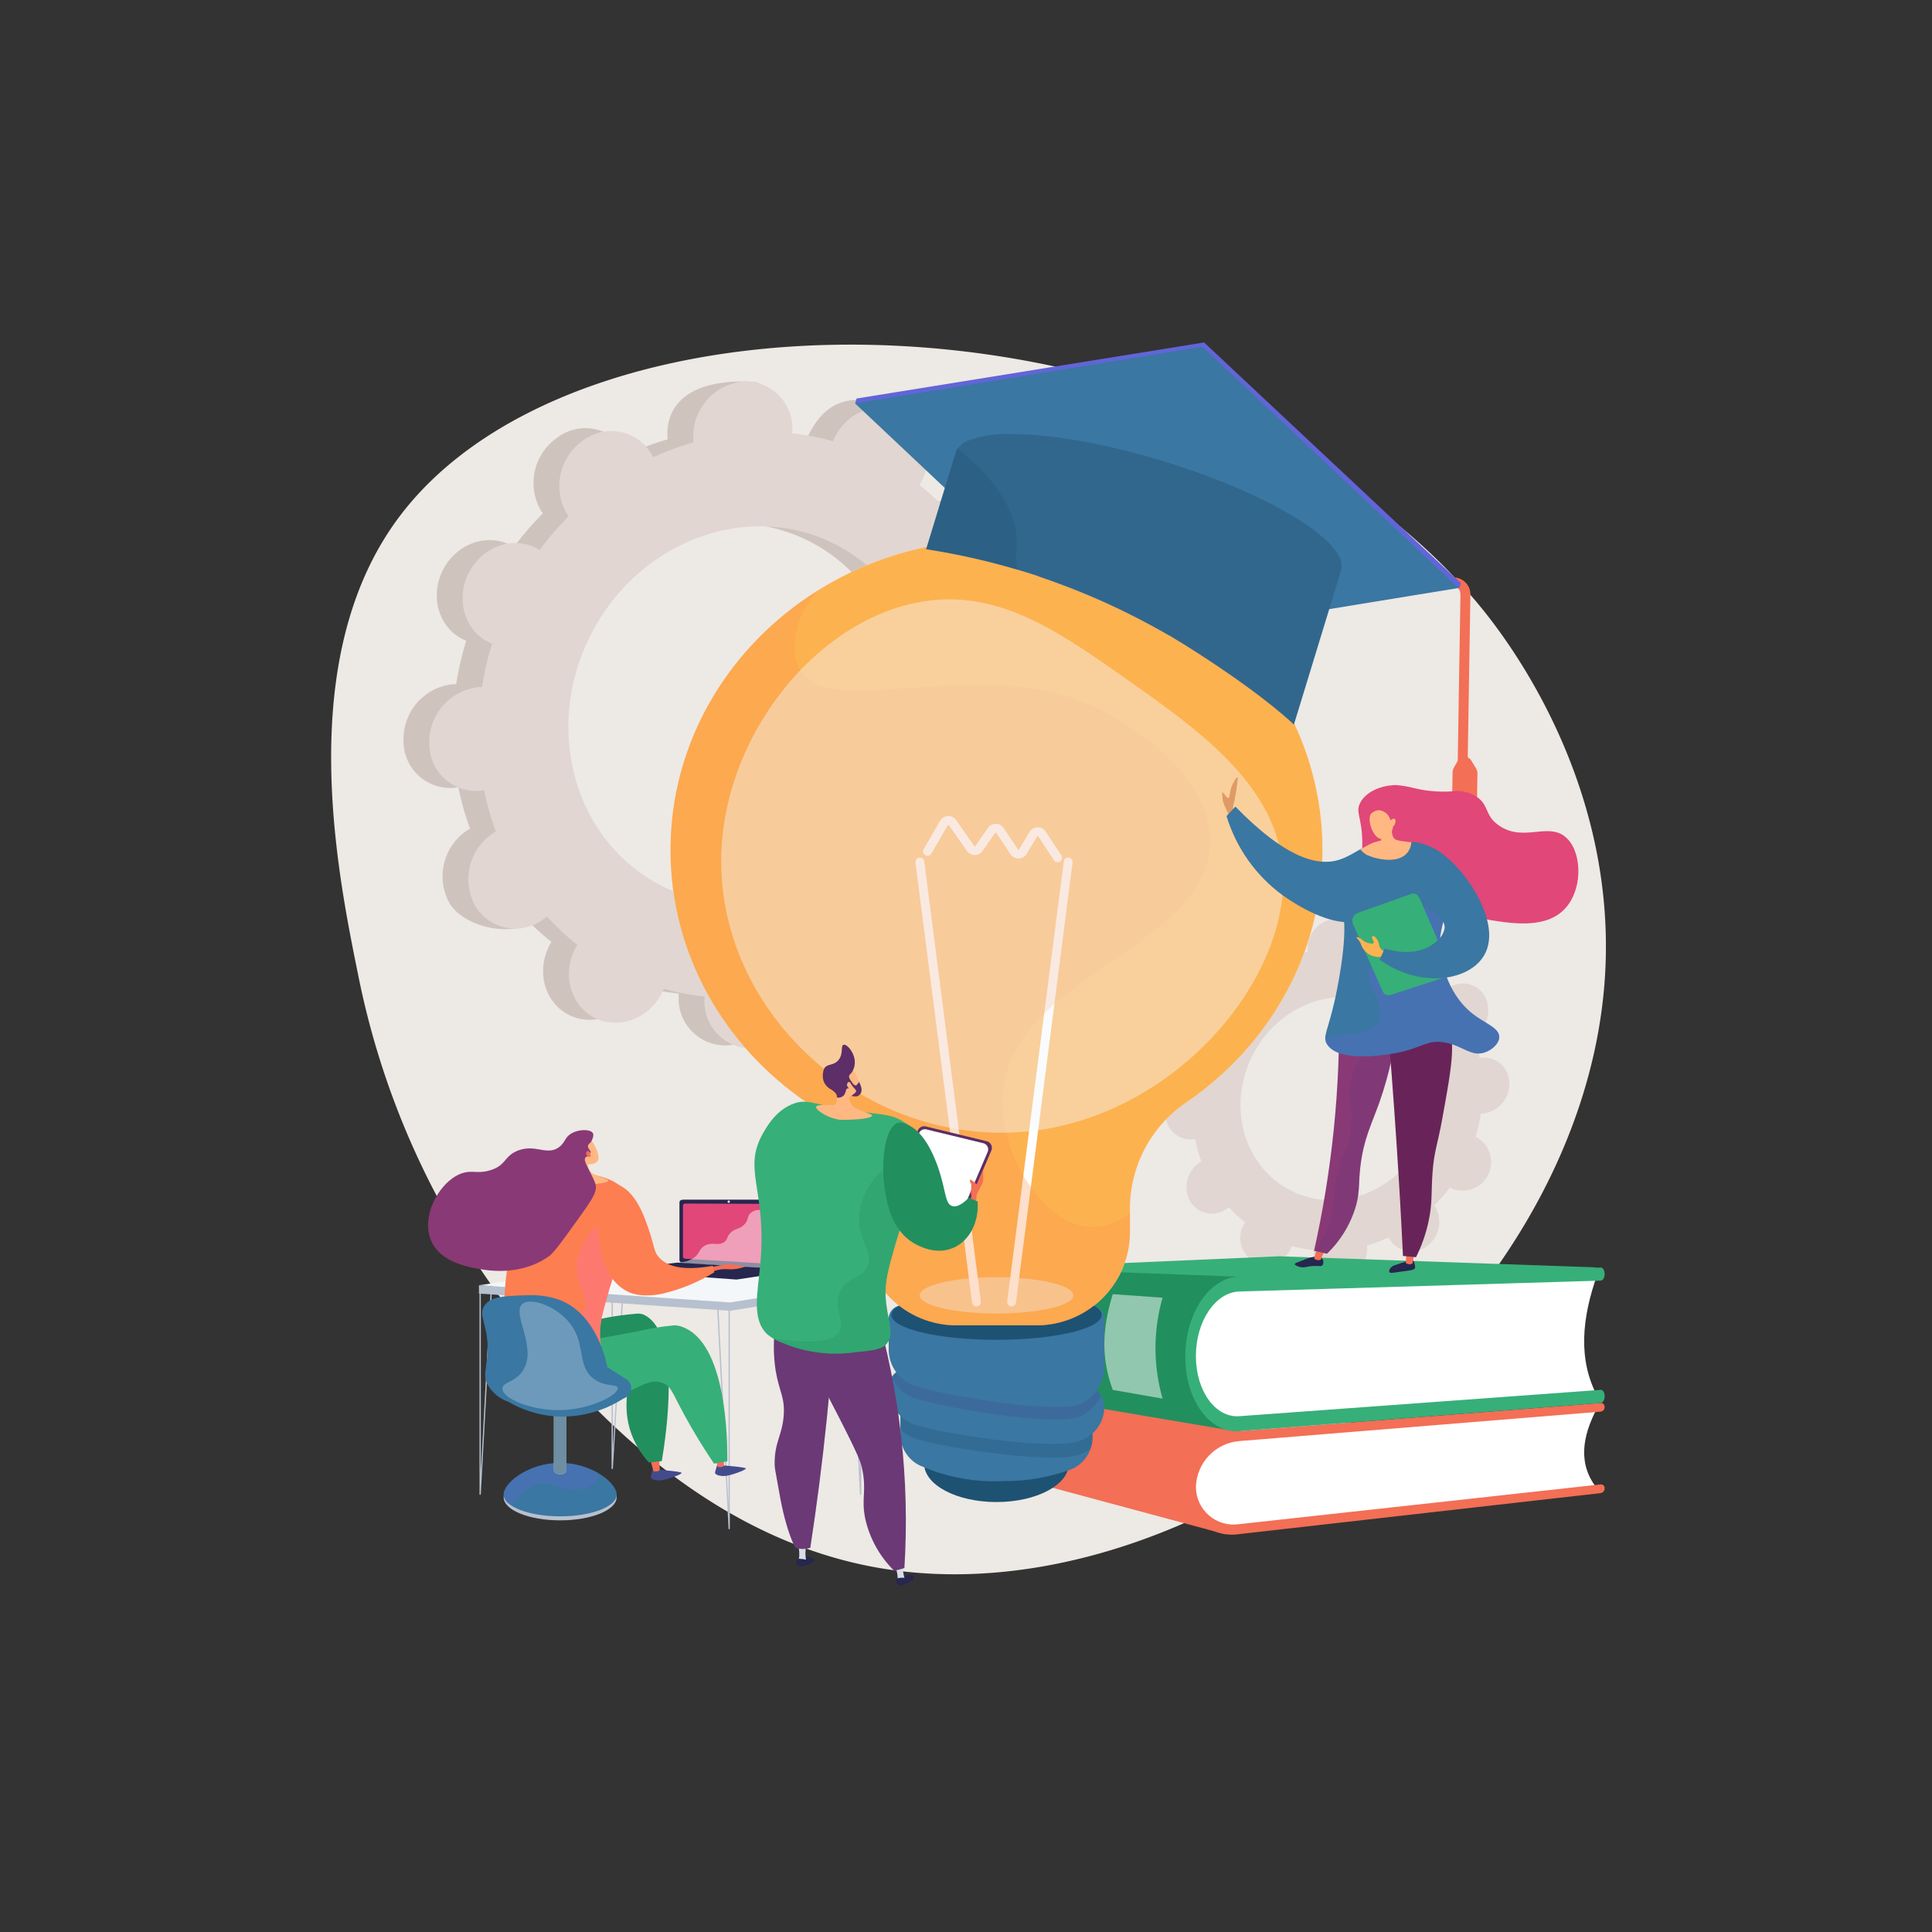 <svg xmlns="http://www.w3.org/2000/svg" xmlns:xlink="http://www.w3.org/1999/xlink" width="320" height="320" viewBox="0 0 320 320"><rect x="0" y="0" width="320" height="320" fill="#333333" stroke="none"/><defs><clipPath id="a"><path d="M1673.436,801.844l46.436,11.219,51.975-11.361-52.685-1.846Z" transform="translate(-1673.436 -799.856)" fill="#37af79"/></clipPath><clipPath id="b"><path d="M1647.367,890.546v.039a9.138,9.138,0,0,0,6.628,8.284l37.039,9.969,2.687-17.122-39.727-6.5a6.938,6.938,0,0,0-1.211-.108,5.237,5.237,0,0,0-5.417,5.439" transform="translate(-1647.367 -885.107)" fill="none"/></clipPath><linearGradient id="c" x1="-10.755" y1="2.182" x2="-10.748" y2="2.182" gradientUnits="objectBoundingBox"><stop offset="0" stop-color="#ffc444"/><stop offset="0.996" stop-color="#f36f56"/><stop offset="1" stop-color="#f36f56"/></linearGradient><clipPath id="d"><path d="M1801.712,900.161a7.428,7.428,0,0,0-6.83,7.151v2.475a5.908,5.908,0,0,0,6.83,5.844l59.847-6.683c-3.259-4.009-2.648-8.621,0-13.551Z" transform="translate(-1794.882 -895.397)" fill="none"/></clipPath><clipPath id="e"><path d="M1857.544,892.649l-59.867,4.669a9.728,9.728,0,0,0-8.941,9.355v.052a7.736,7.736,0,0,0,8.941,7.644l59.867-6.788a.791.791,0,0,0,.652-.795.605.605,0,0,0-.652-.649l-59.867,6.583a6.234,6.234,0,0,1-7.181-6.164V906.5a7.841,7.841,0,0,1,7.181-7.538l59.867-4.874a.761.761,0,0,0,.652-.774.632.632,0,0,0-.605-.672l-.047,0" transform="translate(-1788.736 -892.647)" fill="none"/></clipPath><linearGradient id="f" x1="-6.742" y1="4.371" x2="-6.739" y2="4.371" xlink:href="#c"/><clipPath id="g"><path d="M1647.367,816.718v.059c0,5.382,2.9,10.271,6.628,10.929l38.6,6.541,2.347-25.522-40.942-1.521q-.088,0-.176,0c-3.645,0-6.452,4.22-6.452,9.517" transform="translate(-1647.367 -807.201)" fill="#228f5e"/></clipPath><clipPath id="h"><path d="M1805.066,812.489a10.429,10.429,0,0,0-10.184,10.2V826.4a9.225,9.225,0,0,0,10.184,9.152l56.493-4.261c-3.25-6.042-2.657-12.959,0-20.347Z" transform="translate(-1794.882 -810.949)" fill="#fff"/></clipPath><clipPath id="i"><path d="M1857.544,807.014l-59.867,1.488c-4.889.122-8.941,6.054-8.941,13.222v.079c0,7.168,4.052,12.684,8.941,12.3l59.867-4.669c.36-.028.652-.536.652-1.133s-.292-1.061-.652-1.035l-59.867,4.362c-3.933.287-7.181-4.161-7.181-9.918v-.078c0-5.757,3.248-10.538,7.181-10.657l59.867-1.8c.36-.011.652-.5.652-1.1s-.287-1.066-.642-1.066h-.01" transform="translate(-1788.736 -807.014)" fill="#37af79"/></clipPath><clipPath id="j"><rect width="9.64" height="17.303" fill="none"/></clipPath><clipPath id="k"><rect width="107.986" height="130.131" fill="none"/></clipPath><clipPath id="l"><path d="M1623.549,913.235c0,3.5,5.362,6.341,11.977,6.341s11.977-2.839,11.977-6.341-5.362-6.341-11.977-6.341-11.977,2.839-11.977,6.341" transform="translate(-1623.549 -906.894)" fill="#1e5272"/></clipPath><clipPath id="m"><path d="M1608.515,894.324a5.689,5.689,0,0,0,3.224,5.141,30.351,30.351,0,0,0,13.943,2.576,31.325,31.325,0,0,0,11.122-1.94,5.783,5.783,0,0,0,3.537-5.356v-3.583l-31.826-3.314Z" transform="translate(-1608.515 -887.848)" fill="#3a77a2"/></clipPath><clipPath id="n"><rect width="31.824" height="10.307" fill="#1e5272"/></clipPath><clipPath id="o"><path d="M1608.516,893.52a6.294,6.294,0,0,0,1.678,1.172c3.08,1.469,23.254,4.751,28.12,2.922a6.561,6.561,0,0,0,1.7-.938,5.871,5.871,0,0,0,.33-1.931v-3.583l-31.826-3.314Z" transform="translate(-1608.516 -887.848)" fill="#1e5272"/></clipPath><clipPath id="p"><path d="M1601.108,874v.184a6.381,6.381,0,0,0,3.617,5.767c3.08,1.469,23.254,4.751,28.12,2.922a5.879,5.879,0,0,0,3.968-5.641v-.148a3.038,3.038,0,0,0-2.723-3.021l-29.629-3.085a3.034,3.034,0,0,0-3.352,3.021" transform="translate(-1601.108 -870.957)" fill="#3a77a2"/></clipPath><clipPath id="q"><rect width="34.662" height="8.423" fill="none"/></clipPath><clipPath id="r"><path d="M1635.537,874.06l-29.629-3.085a3.032,3.032,0,0,0-2.839,1.337,6.34,6.34,0,0,0,3.1,3.255c3.08,1.469,24.113,5.179,28.12,3.29a6.954,6.954,0,0,0,3.439-3.484,3.031,3.031,0,0,0-2.194-1.313" transform="translate(-1603.069 -870.958)" fill="none"/></clipPath><linearGradient id="s" x1="-12.109" y1="10.426" x2="-12.101" y2="10.426" gradientUnits="objectBoundingBox"><stop offset="0" stop-color="#26264f"/><stop offset="0.004" stop-color="#26264f"/><stop offset="1" stop-color="#444b8c"/></linearGradient><clipPath id="t"><path d="M1603.3,830.95a2.193,2.193,0,0,0-2.193,2.193v5.071a6.382,6.382,0,0,0,3.617,5.768c3.08,1.469,24.113,5.178,28.12,3.29a6.692,6.692,0,0,0,3.968-6.009v-8.121a2.193,2.193,0,0,0-2.193-2.193Z" transform="translate(-1601.108 -830.95)" fill="#3a77a2"/></clipPath><clipPath id="u"><path d="M1602.8,825.374c0,2.274,7.795,4.116,17.411,4.116s17.411-1.843,17.411-4.116-7.795-4.116-17.411-4.116-17.411,1.843-17.411,4.116" transform="translate(-1602.795 -821.258)" fill="#1e5272"/></clipPath><clipPath id="v"><path d="M1463.073,397.944c0,17.231,8.9,32.482,22.569,41.809a21.208,21.208,0,0,1,9.313,17.5v3.934a15.478,15.478,0,0,0,15.478,15.478H1523.7a15.478,15.478,0,0,0,15.478-15.478v-3.934a21.208,21.208,0,0,1,9.313-17.5c13.665-9.328,22.569-24.578,22.569-41.809,0-28.393-24.173-51.41-53.992-51.41s-53.992,23.017-53.992,51.41" transform="translate(-1463.073 -346.534)" fill="none"/></clipPath><clipPath id="w"><rect width="25.48" height="6.024" fill="none"/></clipPath><clipPath id="x"><path d="M1618.65,547.61a.736.736,0,0,0-.636.824l9.372,72.886a.737.737,0,0,0,.729.643.69.69,0,0,0,.095-.006.736.736,0,0,0,.636-.824l-9.372-72.886a.732.732,0,0,0-.824-.636" transform="translate(-1618.008 -547.603)" fill="none"/></clipPath><linearGradient id="y" x1="-5.306" y1="4.872" x2="-5.303" y2="4.872" gradientUnits="objectBoundingBox"><stop offset="0" stop-color="#ebeff2"/><stop offset="0.494" stop-color="#ebeff2"/><stop offset="1" stop-color="#fff"/></linearGradient><clipPath id="z"><path d="M1685.411,548.245l-9.372,72.886a.736.736,0,0,0,.636.824.676.676,0,0,0,.095.006.737.737,0,0,0,.729-.643l9.372-72.886a.736.736,0,0,0-.636-.824.751.751,0,0,0-.1-.007.735.735,0,0,0-.725.643" transform="translate(-1676.033 -547.602)" fill="none"/></clipPath><linearGradient id="aa" x1="-5.512" y1="4.872" x2="-5.508" y2="4.872" xlink:href="#y"/><clipPath id="ab"><path d="M1627,521.337a1.589,1.589,0,0,0-1.311.8l-2.711,4.68a.736.736,0,0,0,1.274.738l2.711-4.679a.116.116,0,0,1,.1-.064.135.135,0,0,1,.1.055l2.97,4.255a1.6,1.6,0,0,0,1.308.685h0a1.593,1.593,0,0,0,1.305-.689l2.06-2.977a.124.124,0,0,1,.1-.054.119.119,0,0,1,.1.058l2.345,3.516a1.59,1.59,0,0,0,2.694-.066l1.708-2.86a.117.117,0,0,1,.205,0l2.587,3.924a.736.736,0,1,0,1.229-.81l-2.587-3.924a1.59,1.59,0,0,0-2.7.058l-1.708,2.86a.115.115,0,0,1-.1.062c-.039.015-.078-.018-.1-.058l-2.345-3.515a1.589,1.589,0,0,0-2.635-.026l-2.06,2.978a.116.116,0,0,1-.1.054h0a.119.119,0,0,1-.1-.056l-2.97-4.255a1.586,1.586,0,0,0-1.3-.686l-.078,0" transform="translate(-1622.878 -521.335)" fill="none"/></clipPath><linearGradient id="ac" x1="-29.068" y1="8.301" x2="-29.05" y2="8.301" xlink:href="#y"/><clipPath id="ad"><rect width="89.392" height="121.77" fill="none"/></clipPath><clipPath id="ae"><path d="M1518.045,462.068c1.157-19.815,34.562-24.453,34.418-42.149-.088-10.9-13.362-18.993-16.2-20.614-20.886-11.946-46.594,1.849-51.9-7.914-1.322-2.431-.7-5.077-.349-6.584a14.117,14.117,0,0,1,3.533-6.339c-14.736,9.18-24.474,25.031-24.474,43.05,0,17.231,8.9,32.482,22.569,41.809a21.208,21.208,0,0,1,9.313,17.5v3.934a15.478,15.478,0,0,0,15.478,15.478H1523.7a15.478,15.478,0,0,0,15.477-15.478v-3.146a10.157,10.157,0,0,1-6.222,2.356c-7.978-.066-15.484-12.042-14.908-21.9" transform="translate(-1463.073 -378.467)" fill="none"/></clipPath><linearGradient id="af" x1="-2.749" y1="2.152" x2="-2.747" y2="2.152" gradientUnits="objectBoundingBox"><stop offset="0" stop-color="#fcb148"/><stop offset="0.052" stop-color="#fdb946"/><stop offset="0.143" stop-color="#fec144"/><stop offset="0.318" stop-color="#ffc444"/><stop offset="0.484" stop-color="#fdb946"/><stop offset="0.773" stop-color="#f99c4c"/><stop offset="0.866" stop-color="#f8924f"/><stop offset="1" stop-color="#f8924f"/></linearGradient><clipPath id="ag"><rect width="93.094" height="88.344" fill="none"/></clipPath><clipPath id="ah"><path d="M1765.793,368.132a.817.817,0,0,0,.681.835l49.955.815c.765.013.958.576.945,1.341l-.552,33.824a.836.836,0,0,0,1.647.027l.552-33.824a2.823,2.823,0,0,0-2.566-3.015l-49.955-.816h-.008a.82.82,0,0,0-.7.812" transform="translate(-1765.793 -367.32)" fill="none"/></clipPath><linearGradient id="ai" x1="-7.619" y1="3.799" x2="-7.615" y2="3.799" xlink:href="#c"/><clipPath id="aj"><path d="M1958.269,484.5l-.615,1.083a1.866,1.866,0,0,0-.249.852l-.15,9.2c0,.2,1,.374,2.054.391s2.062-.126,2.066-.324l.15-9.227a2.03,2.03,0,0,0-.361-.915l-.646-1.061a1.306,1.306,0,0,0-1.133-.653,1.279,1.279,0,0,0-1.116.652" transform="translate(-1957.255 -483.847)" fill="none"/></clipPath><linearGradient id="ak" x1="-40.242" y1="35.04" x2="-40.221" y2="35.04" xlink:href="#c"/><clipPath id="al"><path d="M1580.11,231.035l-.052.172-.191.624,1.747.535,30.553,28.784a117.368,117.368,0,0,1,18.314,8.321l47.221-7.71,2.233.683.191-.625.066-.215-42.524-39.855Z" transform="translate(-1579.866 -221.749)" fill="none"/></clipPath><linearGradient id="am" x1="-6.813" y1="2.834" x2="-6.809" y2="2.834" gradientUnits="objectBoundingBox"><stop offset="0" stop-color="#aa80f9"/><stop offset="0.996" stop-color="#6165d7"/><stop offset="1" stop-color="#6165d7"/></linearGradient><clipPath id="an"><path d="M1579.846,233.845l30.411,28.651a117.324,117.324,0,0,1,21.579,9.752l47.951-7.829-42.421-39.965Z" transform="translate(-1579.846 -224.454)" fill="#3a77a2"/></clipPath><clipPath id="ao"><path d="M1631.691,280.792a3.882,3.882,0,0,0-1.672,1.3,2.181,2.181,0,0,0-.328.65l-4.9,16.022a114.268,114.268,0,0,1,12.87,2.748,112.2,112.2,0,0,1,27.546,11.62c5.563,3.322,14.789,9.388,20.5,14.672l7.812-25.538a3.377,3.377,0,0,0-.568-2.733c-2.823-4.629-14.3-10.889-28.8-15.326-9.75-2.983-18.827-4.517-25.227-4.518a18.365,18.365,0,0,0-7.222,1.105" transform="translate(-1624.789 -279.687)" fill="#32678d"/></clipPath><clipPath id="ap"><rect width="15.141" height="20.155" fill="#1e5272"/></clipPath><clipPath id="aq"><path d="M1639.93,308.7a11.27,11.27,0,0,1-.173-3.4c.707-7.1-5.569-13.371-9.738-16.671l-.1-.084-5.126,16.755a113.233,113.233,0,0,1,15.141,3.4" transform="translate(-1624.789 -288.546)" fill="#1e5272"/></clipPath><clipPath id="ar"><path d="M1813.694,498.094c-.519,1.187-.336,2.073-.638,2.141-.169.038-.356-.209-.53-.456s-.332-.495-.441-.456c-.169.06.024.749.045,1.412a17.091,17.091,0,0,0,1.267,2.786l.691-.493a2.751,2.751,0,0,1-.068-2.118,33.559,33.559,0,0,0,.585-3.788c.051-.172.036-.274-.019-.312a.036.036,0,0,0-.021-.006c-.143,0-.594.655-.872,1.29" transform="translate(-1812.016 -496.804)" fill="#df9b67"/></clipPath><clipPath id="as"><path d="M1814.83,516.967a25.429,25.429,0,0,0,9.225,13.065c1.369.973,9.684,6.882,14.687,3.476,2.453-1.67,3.367-5.073,3.406-7.4.019-1.155.062-3.677-1.36-4.511-1.877-1.1-4.5,1.808-7.505,2.67-3.165.906-8.347,0-16.986-8.868l-1.468,1.565" transform="translate(-1814.83 -515.402)" fill="#3a77a2"/></clipPath><clipPath id="at"><path d="M1920.289,802.556c-.165.05-.71.214-1.515.508a1.584,1.584,0,0,0-.838.491c-.033.044-.327.448-.192.685.144.252.652.1,2.371-.132,1.088-.146,1.782-.207,1.885-.569a.787.787,0,0,0-.011-.258c-.039-.311-.1-.786-.338-.97a.277.277,0,0,0-.184-.059,6,6,0,0,0-1.177.3" transform="translate(-1917.709 -802.251)" fill="none"/></clipPath><linearGradient id="au" x1="-113.797" y1="53.709" x2="-113.738" y2="53.709" gradientUnits="objectBoundingBox"><stop offset="0" stop-color="#444b8c"/><stop offset="0.996" stop-color="#26264f"/><stop offset="1" stop-color="#26264f"/></linearGradient><clipPath id="av"><path d="M1928.234,798.554a1.067,1.067,0,0,0,1.1.1l.382-1.946-1.374-.125Z" transform="translate(-1928.234 -796.583)" fill="none"/></clipPath><linearGradient id="aw" x1="-182.583" y1="49.597" x2="-182.488" y2="49.597" xlink:href="#c"/><clipPath id="ax"><path d="M1860.74,800.135a11.759,11.759,0,0,0-1.539.55c-.9.333-1.166.42-1.168.572,0,.216.537.4.841.475.754.182,1.033-.087,2.132-.155a7.732,7.732,0,0,1,.859,0c.408.018.616.036.767-.149a.971.971,0,0,0-.138-1.163,1,1,0,0,0-.757-.264,5.393,5.393,0,0,0-1,.137" transform="translate(-1858.033 -799.998)" fill="none"/></clipPath><linearGradient id="ay" x1="-162.735" y1="23.919" x2="-162.648" y2="23.919" xlink:href="#au"/><clipPath id="az"><path d="M1870.276,796.093a1.069,1.069,0,0,0,1.091.184l.762-1.807-1.36-.229Z" transform="translate(-1870.276 -794.24)" fill="none"/></clipPath><linearGradient id="ba" x1="-167.776" y1="43.772" x2="-167.686" y2="43.772" xlink:href="#c"/><clipPath id="bb"><path d="M1873.476,660.83a171.969,171.969,0,0,1-3.277,20.213l2.13.5a17.918,17.918,0,0,0,4.868-8.154c.6-2.32.338-3.494.675-6.335.537-4.524,1.841-6.926,3.151-10.6a59.784,59.784,0,0,0,3.145-14.565l-9.845-1.739a172.01,172.01,0,0,1-.847,20.682" transform="translate(-1870.199 -640.148)" fill="none"/></clipPath><clipPath id="bc"><rect width="13.968" height="41.395" fill="none"/></clipPath><clipPath id="bd"><path d="M1874.323,640.148c1.969,1.4,4.433,3.638,4.447,6.424.01,2.068-1.338,2.492-2.252,5.538-1.12,3.735.422,4.714-.3,9.423-.541,3.505-1.367,2.779-2.2,7.055-.744,3.807-.306,5.489-1.548,8.552a16.314,16.314,0,0,1-2.264,3.9l2.13.5a17.919,17.919,0,0,0,4.868-8.154c.6-2.32.338-3.494.675-6.336.537-4.524,1.841-6.927,3.151-10.6a59.776,59.776,0,0,0,3.145-14.565l-9.845-1.739" transform="translate(-1870.199 -640.148)" fill="none"/></clipPath><linearGradient id="be" x1="-10.888" y1="5.509" x2="-10.882" y2="5.509" gradientUnits="objectBoundingBox"><stop offset="0" stop-color="#311944"/><stop offset="0.741" stop-color="#5c3169"/><stop offset="1" stop-color="#6b3976"/></linearGradient><clipPath id="bf"><path d="M1915.569,639.087q1.023,11.744,1.822,23.928.6,9.142,1.027,18.055l2.165.2a25.132,25.132,0,0,0,2.064-5.877c.669-3.1.432-4.925.667-8.126.263-3.59.787-4.387,1.614-8.932,1.679-9.223,2.519-13.835.227-16.614-.669-.811-2.605-2.708-7.727-2.709-.578,0-1.2.024-1.858.077" transform="translate(-1915.569 -639.01)" fill="none"/></clipPath><clipPath id="bg"><path d="M1903.845,501.765c-1.741.094-4.346.973-5.33,2.929-.8,1.6.284,2.311.359,6.319.062,3.27-.625,4.816.2,5.313s2.9-.137,4.089-1.017a1.952,1.952,0,0,1,1.293-.5,1.807,1.807,0,0,1,1.137.618,24.389,24.389,0,0,0,5.162,4.8,23.539,23.539,0,0,0,9.292,3.862c3.873.607,9.651,1.53,12.717-2.257,2.705-3.341,2.452-9.3-.293-11.548-1.4-1.146-3.06-.969-4.86-.793-1.941.19-4.042.38-6.141-1.088-2.5-1.745-1.451-3.482-4.011-4.957a6.222,6.222,0,0,0-3.9-.664,20.729,20.729,0,0,1-6-.52,16.955,16.955,0,0,0-3.206-.542,4.876,4.876,0,0,0-.509.044" transform="translate(-1898.221 -501.72)" fill="#e14778"/></clipPath><clipPath id="bh"><path d="M1886.406,538.6c-3.225.233-3.568.585-3.854.922a11.943,11.943,0,0,0-2.48,5.023,8.992,8.992,0,0,0-.158,1.63,19.45,19.45,0,0,0,.328,3.681c.848,4.055-1.221,13.49-1.343,14.033-1.2,5.37-2.13,6.216-1.311,7.49,1.924,2.993,9.3,1.778,10.91,1.512,4.852-.8,5.517-2.413,8.631-1.828,2.979.559,4.349,2.408,6.57,1.651,1.161-.4,2.395-1.448,2.4-2.56.008-1.544-2.358-2.217-4.469-3.891-4.44-3.52-5.216-9.453-5.289-10.071-.632-5.4,2.653-7.631,1.2-13.556a6.079,6.079,0,0,0-1.385-2.953,6.875,6.875,0,0,0-5.121-1.8,16.793,16.793,0,0,0-4.63.714" transform="translate(-1877.279 -537.884)" fill="none"/></clipPath><clipPath id="bi"><rect width="28.774" height="33.678" fill="none"/></clipPath><clipPath id="bj"><path d="M1896.294,544.745c.679-.029,1.293,2.576,1.386,2.953,1.451,5.925-1.833,8.158-1.2,13.556.072.618.849,6.552,5.289,10.071,2.111,1.674,4.478,2.347,4.47,3.891-.006,1.112-1.24,2.164-2.4,2.56-2.221.757-3.591-1.092-6.57-1.651-3.114-.584-3.779,1.029-8.631,1.829-1.615.266-8.986,1.481-10.91-1.512-.2-.309-.274-.445-.26-.58.156-1.49,7.053-.361,8.684-3.119,1.593-2.695-2.906-7.3-1.5-8.758,1.1-1.142,4.087,1.414,6.38.1,1.438-.824,1.622-2.609,2.222-6.448,1.054-6.74,2.009-12.846,3.04-12.89" transform="translate(-1877.462 -544.745)" fill="none"/></clipPath><linearGradient id="bk" x1="-16.424" y1="5.303" x2="-16.416" y2="5.303" xlink:href="#am"/><clipPath id="bl"><path d="M1903.028,525.769q-.082.667-.164,1.333a12.124,12.124,0,0,0-1.359.38,17.7,17.7,0,0,0-2.085,1.122,6.333,6.333,0,0,0,1.049.872,9.352,9.352,0,0,0,2.808.762c.357.053,2.859.386,4.049-1.247a3.135,3.135,0,0,0,.565-1.6c-.3-.026-.734-.071-1.247-.15a4.959,4.959,0,0,1-1.384-.3c-.955-.559-.564-2.861-.486-3.291l-1.746,2.119" transform="translate(-1899.42 -523.65)" fill="#ffb882"/></clipPath><clipPath id="bm"><path d="M1906.9,517.651a1.955,1.955,0,0,0-1.379.623c-.718.936.494,4.428,1.945,4.116a2.283,2.283,0,0,0,1.736-2.03,1.182,1.182,0,0,0,.375-.619c.021-.094.113-.507-.088-.642-.159-.106-.47-.02-.714.254a2.17,2.17,0,0,0-1.873-1.7h0" transform="translate(-1905.306 -517.651)" fill="#ffb882"/></clipPath><clipPath id="bn"><path d="M1899.819,597.264q-.455.014.029.91c.323.6-1.2.342-1.83-.245s-1.233-.568-.92-.274a2.416,2.416,0,0,1,.636.891,3.118,3.118,0,0,0,3.334,2.17l.658-.78s-.93-.578-.949-1.184-.648-1.487-.954-1.488h0" transform="translate(-1897.014 -597.264)" fill="#fdb250"/></clipPath><clipPath id="bo"><path d="M1918.374,540.206c-1.649.8-2.059,4.788-.667,7.613,1.573,3.192,4.879,3.752,4.745,5.92a3.769,3.769,0,0,1-1.742,2.485c-3.1,2.455-7.5,1.088-8.171.87l-.852,1.849c6.529,4.669,14.236,3.6,17-.242,3.309-4.6-1.274-12.081-4.44-15.344-.527-.543-3.21-3.309-5.147-3.309a1.638,1.638,0,0,0-.723.157" transform="translate(-1911.688 -540.049)" fill="#3a77a2"/></clipPath><clipPath id="bp"><path d="M1470.954,766.854v8.415a.382.382,0,0,0,.357.376l15.118.906a.382.382,0,0,0,.429-.364v-9.239a.413.413,0,0,0-.429-.391l-15.118-.057h0a.354.354,0,0,0-.355.353" transform="translate(-1470.954 -766.501)" fill="none"/></clipPath><clipPath id="bq"><rect width="17.136" height="11.487" fill="none"/></clipPath><clipPath id="br"><path d="M1443.693,803.883l-8.216.964,18.047,1.3a1.187,1.187,0,0,0,.262-.011l7.589-1.164-17.406-1.1c-.032,0-.065,0-.1,0a1.538,1.538,0,0,0-.179.01" transform="translate(-1435.477 -803.872)" fill="none"/></clipPath><linearGradient id="bs" x1="-14.512" y1="52.863" x2="-14.502" y2="52.863" xlink:href="#au"/><clipPath id="bt"><rect width="18.974" height="1.514" fill="none"/></clipPath><clipPath id="bu"><path d="M1450.564,935.362c-.083.391.676.663,1.6.628s3.563-1,3.506-1.245-3.863-.513-3.863-.513l-.835-.242s-.323.983-.406,1.373" transform="translate(-1450.558 -933.989)" fill="none"/></clipPath><linearGradient id="bv" x1="-156.132" y1="16.375" x2="-156.024" y2="16.375" xlink:href="#s"/><clipPath id="bw"><path d="M1450.347,928.495l.511,1.895a1.4,1.4,0,0,0,1.039-.139l-.067-1.8Z" transform="translate(-1450.347 -928.454)" fill="none"/></clipPath><linearGradient id="bx" x1="-203.543" y1="37.634" x2="-203.402" y2="37.634" xlink:href="#c"/><clipPath id="by"><path d="M1491.23,932.594c-.083.391.675.663,1.6.627s3.563-1,3.506-1.245-3.863-.513-3.863-.513l-.835-.242s-.323.983-.406,1.373" transform="translate(-1491.224 -931.221)" fill="none"/></clipPath><linearGradient id="bz" x1="-160.46" y1="16.509" x2="-160.353" y2="16.509" xlink:href="#s"/><clipPath id="ca"><path d="M1491.014,925.727l.511,1.895a1.4,1.4,0,0,0,1.039-.139l-.068-1.8Z" transform="translate(-1491.014 -925.686)" fill="none"/></clipPath><linearGradient id="cb" x1="-209.249" y1="37.939" x2="-209.108" y2="37.939" xlink:href="#c"/><clipPath id="cc"><path d="M1369.814,837.071c-10.258,1.878-15.408,2.864-16.446,5.128a6.25,6.25,0,0,0,.237,4.979c1.392,2.96,5.015,4.32,7.79,4.4,3.155.088,5.755-1.465,7.829-3.018,2.373-1.777,4.057-3.554,5.095-2.872,1.374.9-.767,4.53.711,9.564a14.338,14.338,0,0,0,3.162,5.533l2.134-.237c.7-4.145,3.339-21.235-2.992-24.257a2.538,2.538,0,0,0-1.066-.172,46.3,46.3,0,0,0-6.453.955" transform="translate(-1352.936 -836.116)" fill="#228f5e"/></clipPath><clipPath id="cd"><path d="M1385.66,844.559c-13.988,2.724-18.234,2.352-19.523,5.454a5.315,5.315,0,0,0,.711,4.98c2.241,2.984,7.78,2.18,10.276,1.818,7.627-1.107,9.957-5.122,13.041-3.636,1.457.7,1.4,1.81,4.553,7.266,1.513,2.617,2.865,4.68,3.759,6l2.207-.384c.019-3.584-.125-19.651-7.5-22.275a3.716,3.716,0,0,0-1.346-.242,43.575,43.575,0,0,0-6.174,1.024" transform="translate(-1365.8 -843.535)" fill="#37af79"/></clipPath><clipPath id="ce"><path d="M1363.347,747.142c-1.264.095-4.387.328-6.7,2.333-1.12.97-2.015,2.325-3.319,9.959-1.82,10.647-.343,9.556-1.779,13.872-.76,2.284-1.943,4.9-.691,6.577.4.541.982.7,2.16,1.225a20.044,20.044,0,0,0,10.738,1.4c2.637-.261,3.97-.411,4.669-1.343,1.117-1.488-.033-3.379-.234-6.653-.144-2.35.391-4.213,1.459-7.937,2.485-8.659,5.71-11.013,4.319-14.415a7.594,7.594,0,0,0-3.093-3.327,6.716,6.716,0,0,0-1.158-.619,15.836,15.836,0,0,0-5.756-1.092c-.294,0-.506.01-.615.018" transform="translate(-1350.31 -747.124)" fill="#fd7e50"/></clipPath><clipPath id="cf"><path d="M1490.818,804.708l-2.811.54.117.865a5.429,5.429,0,0,1,2.812-.556,6.66,6.66,0,0,0,2.925-.437l-2.431-.418a1.705,1.705,0,0,0-.612.006" transform="translate(-1488.008 -804.677)" fill="none"/></clipPath><linearGradient id="cg" x1="-64.646" y1="45.576" x2="-64.603" y2="45.576" xlink:href="#c"/><clipPath id="ch"><path d="M1396.235,724.333c-.4.086-.833,1.73-.71,4.055q-.025.133-.049.268-.095.551-.153,1.079c-.037.336-.514.329-.852.307-1.371-.088-2.042.029-2.1.234-.109.383,1.518,1.634,3.526,1.915,2.7.02,4.889-.267,4.653-.692-.1-.188-2.194-.734-2.781-1.275a1.8,1.8,0,0,1-.539-1.373c.278.015,1.205.034,1.566-.51.473-.714-.235-2.088-.515-2.631-.01-.019-.022-.043-.048-.092-.43-.793-.54-.9-.745-1.038l-.285-.176-.034-.012a3.042,3.042,0,0,0-.717-.069,1.337,1.337,0,0,0-.216.012" transform="translate(-1392.364 -724.321)" fill="#32678d"/></clipPath><clipPath id="ci"><path d="M1409.684,733.6c0,.314.3.64.6.578s.129-.551-.109-.877a.22.22,0,0,0-.178-.1.378.378,0,0,0-.31.4" transform="translate(-1409.684 -733.2)" fill="none"/></clipPath><linearGradient id="cj" x1="-281.254" y1="112.663" x2="-281.054" y2="112.663" xlink:href="#c"/><clipPath id="ck"><rect width="20.597" height="27.576" fill="none"/></clipPath><clipPath id="cl"><path d="M1365.408,801.948c.776-1.544-1.125-3.6.117-5.953,1.055-2,2.971-1.552,3.852-3.385,1.064-2.214-1.25-3.869-1.167-7.237.1-4.026,3.564-8.057,5.6-7.7,1.319.229,1.489,2.2,2.417,4.351a48.956,48.956,0,0,0-2.65,7.087c-1.069,3.725-1.6,5.587-1.459,7.937.2,3.274,1.35,5.165.233,6.653-.7.932-2.032,1.081-4.669,1.342a20.046,20.046,0,0,1-10.738-1.4c-.557-.251-.973-.438-1.314-.623,6.872,1.032,9.16.156,9.776-1.069" transform="translate(-1355.632 -777.648)" fill="none"/></clipPath><linearGradient id="cm" x1="-10.104" y1="3.777" x2="-10.096" y2="3.777" gradientUnits="objectBoundingBox"><stop offset="0" stop-color="#ff9085"/><stop offset="1" stop-color="#fb6fbb"/></linearGradient><clipPath id="cn"><path d="M1419.452,753.9c-1.946.476-2.589,5.545-2.043,9.338.307,2.137.91,6.327,4.348,8.316.063.037.163.094.3.165.433.231,2.153,1.059,5.541.447a28.844,28.844,0,0,0,8.878-3.605q-.119-.538-.239-1.075c-5.4.968-7.761-.119-8.9-1.389-1.047-1.165-.6-1.767-2.276-6.215-1.6-4.237-3.406-5.325-4.319-5.719a2.623,2.623,0,0,0-1.007-.3,1.172,1.172,0,0,0-.277.034" transform="translate(-1417.223 -753.862)" fill="#fd7e50"/></clipPath><clipPath id="co"><path d="M1357.51,935.811c0,1.991,4.19,3.605,9.359,3.605s9.359-1.614,9.359-3.605-4.19-5.25-9.359-5.25-9.359,3.258-9.359,5.25" transform="translate(-1357.51 -930.561)" fill="#3a77a2"/></clipPath><clipPath id="cp"><rect width="15.727" height="7.019" fill="none"/></clipPath><clipPath id="cq"><path d="M1357.51,935.811c0-1.991,4.19-5.25,9.359-5.25a12.7,12.7,0,0,1,6.217,1.639,1.359,1.359,0,0,1,.148.712c-.107,1.121-1.935,1.809-2.984,2.036-2.641.572-3.931-1.007-6.109-.947-1.347.037-3.212.714-5.425,3.578a2.284,2.284,0,0,1-1.205-1.769" transform="translate(-1357.51 -930.561)" fill="none"/></clipPath><linearGradient id="cr" x1="-22.573" y1="12.457" x2="-22.556" y2="12.457" xlink:href="#am"/><clipPath id="cs"><rect width="2.081" height="11.275" fill="#1e5272"/></clipPath><clipPath id="ct"><path d="M1389.81,905.875a2.117,2.117,0,0,0,1.051.006.677.677,0,0,0,.5-.658V894.67h-2.081v10.541a.689.689,0,0,0,.528.665" transform="translate(-1389.282 -894.67)" fill="#1e5272"/></clipPath><clipPath id="cu"><path d="M1350.365,824.5c-2.917.13-5,.223-6,1.615-1.285,1.787.87,3.407.424,8.518-.182,2.084-.645,3.01-.068,4.39a6.227,6.227,0,0,0,3.537,3.087,18.122,18.122,0,0,0,7.5,2.4,18.671,18.671,0,0,0,11.55-2.914,1.906,1.906,0,0,0,1.293-1.431,1.68,1.68,0,0,0-.748-1.761l-3.179-2.01c-.133-.751-1.631-8.6-7.715-11.071a13.624,13.624,0,0,0-5.084-.86c-.581,0-1.1.023-1.514.042" transform="translate(-1343.952 -824.457)" fill="none"/></clipPath><clipPath id="cv"><rect width="19.097" height="17.982" fill="none"/></clipPath><clipPath id="cw"><path d="M1545.5,990.38c-.31.259-.522.784-.344,1.021.065.087-.2.238.054.241.848.01,2.312-.655,2.242-1.042-.045-.249-.576-.483-1.115-.483a1.3,1.3,0,0,0-.837.263" transform="translate(-1545.088 -990.117)" fill="none"/></clipPath><linearGradient id="cx" x1="-135.258" y1="26.823" x2="-135.171" y2="26.823" xlink:href="#au"/><clipPath id="cy"><path d="M1542.581,991.35c-.168.309-.3,1.137.689,1.11s1.125-.8,1.037-1.06a7.209,7.209,0,0,0-1.277-.176c-.222,0-.4.032-.449.125" transform="translate(-1542.465 -991.225)" fill="none"/></clipPath><linearGradient id="cz" x1="-164.073" y1="32.426" x2="-163.966" y2="32.426" xlink:href="#au"/><clipPath id="da"><path d="M1608.869,1001.849c-.27.3-.408.849-.2,1.06.077.076-.166.264.087.231.841-.109,2.2-.972,2.074-1.346-.066-.2-.46-.341-.9-.341a1.438,1.438,0,0,0-1.066.4" transform="translate(-1608.569 -1001.453)" fill="none"/></clipPath><linearGradient id="db" x1="-139.918" y1="23.603" x2="-139.831" y2="23.603" xlink:href="#au"/><clipPath id="dc"><path d="M1605.929,1003.446c-.124.329-.137,1.167.838,1s1-.948.879-1.195c0,0-.329-.029-.7-.029-.445,0-.949.041-1.017.221" transform="translate(-1605.87 -1003.225)" fill="none"/></clipPath><linearGradient id="dd" x1="-175.064" y1="29.294" x2="-174.954" y2="29.294" xlink:href="#au"/><clipPath id="de"><path d="M1528.74,840.015c.579,3.429,1.549,4.341,1.321,7.388-.246,3.292-1.539,4.359-1.5,8.042.008.73.059.677.793,4.863,1.143,6.523,2.642,8.978,2.642,8.978a4.024,4.024,0,0,0,2.466,0c1.04-6.762,1.967-13.876,2.73-21.322q.988-9.641,1.5-18.61l-9.159-.842a25.974,25.974,0,0,0-.793,11.5" transform="translate(-1528.422 -828.512)" fill="none"/></clipPath><linearGradient id="df" x1="-37.851" y1="2.77" x2="-37.826" y2="2.77" gradientUnits="objectBoundingBox"><stop offset="0" stop-color="#311944"/><stop offset="1" stop-color="#6b3976"/></linearGradient><clipPath id="dg"><rect width="9.433" height="40.968" fill="none"/></clipPath><clipPath id="dh"><path d="M1541.051,829.354q-.524,8.958-1.5,18.61c-.763,7.446-1.69,14.56-2.73,21.322a4.025,4.025,0,0,1-2.466,0c.016-.626.06-1.569.191-2.708.347-3.022.9-3.882.956-5.736.072-2.372-.786-2.445-.956-4.78-.263-3.62,1.724-4.478,1.912-7.648.2-3.349-1.9-4.451-3.505-8.6a22.083,22.083,0,0,1-1.063-11.3l9.159.841" transform="translate(-1531.617 -828.513)" fill="none"/></clipPath><linearGradient id="di" x1="-40.517" y1="2.77" x2="-40.491" y2="2.77" xlink:href="#df"/><clipPath id="dj"><path d="M1552.134,832.977a19.841,19.841,0,0,0,.264,7.668c.521,2.165,1.151,3.041,4.227,9.071,3.223,6.318,3.5,7.259,3.7,8.136.86,3.811-.126,4.953.528,8.323a17.389,17.389,0,0,0,4.844,8.791l1.673-.468a125.609,125.609,0,0,0-4.932-43.485l-10.3,1.964" transform="translate(-1551.88 -831.013)" fill="none"/></clipPath><linearGradient id="dk" x1="-17.007" y1="2.485" x2="-16.996" y2="2.485" xlink:href="#be"/><clipPath id="dl"><path d="M1653.6,747.451a7.985,7.985,0,0,0-.958-.76c-.264-.132-.231.4-.033.595s-.1,1.816.1,1.982l-.066.99.793.33.165-1.519.875-1.669a1.585,1.585,0,0,0,.182-.737v-1.657Z" transform="translate(-1652.448 -745.007)" fill="none"/></clipPath><linearGradient id="dm" x1="-189.836" y1="24.37" x2="-189.721" y2="24.37" gradientUnits="objectBoundingBox"><stop offset="0" stop-color="#ffc444"/><stop offset="0.637" stop-color="#f78e50"/><stop offset="0.996" stop-color="#f36f56"/><stop offset="1" stop-color="#f36f56"/></linearGradient><clipPath id="dn"><path d="M1522.776,702.332c-2.925,1.017-4.452,3.671-5.152,4.888-3.529,6.133.6,9.25-.462,21.467-.433,4.99-1.542,9.325,1.123,11.889a8.043,8.043,0,0,0,2.444,1.387,22.685,22.685,0,0,0,12.153,1.585c2.985-.3,4.493-.464,5.285-1.519,1.264-1.684-.037-3.825-.265-7.53-.163-2.66.442-4.768,1.651-8.983,2.812-9.8,6.463-12.464,4.888-16.315a8.6,8.6,0,0,0-3.5-3.765c-2.164-1.418-3.55-1.159-8.521-1.916-4.932-.75-6.632-1.471-8.1-1.471a4.528,4.528,0,0,0-1.547.283" transform="translate(-1516.166 -702.049)" fill="none"/></clipPath><clipPath id="do"><rect width="23.312" height="31.211" fill="#228f5e"/></clipPath><clipPath id="dp"><path d="M1538.977,769.641c.878-1.748-1.273-4.072.132-6.737,1.194-2.264,3.363-1.757,4.36-3.831,1.2-2.506-1.415-4.378-1.321-8.19.112-4.557,4.034-9.119,6.341-8.719,1.493.259,1.685,2.486,2.735,4.925a55.4,55.4,0,0,0-3,8.021c-1.209,4.216-1.814,6.323-1.651,8.983.227,3.705,1.528,5.846.264,7.53-.791,1.055-2.3,1.224-5.284,1.519a22.689,22.689,0,0,1-12.154-1.585c-.63-.283-1.1-.5-1.487-.705,7.777,1.168,10.368.176,11.064-1.21" transform="translate(-1527.913 -742.138)" fill="#228f5e"/></clipPath><clipPath id="dq"><path d="M1600.144,715.255c-2.2.538-2.929,6.276-2.312,10.569.348,2.419,1.031,7.161,4.921,9.413.552.32,3.594,2.08,6.6.694,2.572-1.185,4.161-4.224,3.9-7.629l-1.453-.627c-.818.837-1.863,1.652-2.741,1.387-1.309-.394-.982-2.8-2.576-7.034-1.807-4.795-3.856-6.028-4.888-6.473a2.972,2.972,0,0,0-1.139-.336,1.32,1.32,0,0,0-.314.038" transform="translate(-1597.621 -715.217)" fill="#228f5e"/></clipPath></defs><rect width="320" height="320" fill="#fff" opacity="0"/><g transform="translate(54.845 56.721)"><path d="M1438.5,266.254c-44.12-53.292-148.573-56.271-179.286-14-16.922,23.29-9.851,58.1-6.362,75.282a134.832,134.832,0,0,0,25.712,56.278c8.389,10.475,28.766,35.917,59.425,41.733,52.385,9.937,117.751-40.658,121.372-97.741,2.088-32.91-17.047-56.943-20.861-61.551" transform="translate(-1248.374 -222.772)" fill="#ede9e5"/><path d="M1382.157,328.831c3.974,2.017,8.966.165,11.15-4.138s.734-9.426-3.239-11.444c-.206-.1-.416-.192-.627-.276a50.343,50.343,0,0,0,1.668-7.181c.228,0,.456,0,.688-.025a9.142,9.142,0,0,0,8.037-9.3,7.742,7.742,0,0,0-8.38-7.842c-.237.021-.47.059-.7.1a46.207,46.207,0,0,0-1.941-6.857c.209-.122.416-.248.619-.39a9.143,9.143,0,0,0,2.77-11.979,7.743,7.743,0,0,0-11.276-2.139c-.2.14-.385.29-.57.442a40.971,40.971,0,0,0-5.03-4.7c.128-.209.253-.422.366-.645,2.185-4.3,5.039-9,1.035-10.958-9.264-4.523-13.24-.651-15.424,3.652-.114.223-.211.449-.3.676a41.025,41.025,0,0,0-6.759-1.29c.014-.239.025-.479.021-.721-.1-4.735,1.31-7.3-3.241-7.386-9.923-.193-13.272,4.114-13.177,8.849.005.247.026.489.05.73a46.226,46.226,0,0,0-6.682,2.479c-.1-.211-.21-.421-.333-.625a7.742,7.742,0,0,0-11.276-2.138,9.142,9.142,0,0,0-2.77,11.979c.12.2.252.387.386.571a50.448,50.448,0,0,0-4.813,5.584c-.192-.12-.387-.238-.593-.343-3.974-2.018-8.966-.165-11.151,4.138s-.734,9.426,3.24,11.444c.206.1.416.192.627.276a50.4,50.4,0,0,0-1.668,7.181c-.228,0-.456,0-.689.025a9.142,9.142,0,0,0-8.037,9.305,7.742,7.742,0,0,0,8.381,7.842c.237-.021.469-.058.7-.1a46.208,46.208,0,0,0,1.941,6.857c-.209.122-.416.248-.619.39a9.143,9.143,0,0,0-2.77,11.979c2.349,3.9,10.126,5.71,14,2.992.2-.139-2.342-1.143-2.158-1.3a40.943,40.943,0,0,0,5.03,4.7c-.128.209-.253.422-.366.645-2.185,4.3-.734,9.426,3.24,11.444s8.966.165,11.15-4.138c.113-.223.211-.449.3-.676a40.948,40.948,0,0,0,6.759,1.29c-.014.239-.025.479-.02.722a7.742,7.742,0,0,0,8.381,7.842,9.142,9.142,0,0,0,8.037-9.305c-.005-.247-.026-.489-.05-.73a46.216,46.216,0,0,0,6.682-2.479c.1.211.21.421.333.625a7.742,7.742,0,0,0,11.276,2.139,9.142,9.142,0,0,0,2.77-11.979c-.12-.2-.252-.386-.386-.571a50.388,50.388,0,0,0,4.813-5.584c.192.12.387.238.593.343m-49.536.628c-14.427-7.325-19.693-25.927-11.762-41.549s26.057-22.348,40.485-15.023,19.693,25.927,11.762,41.55-26.057,22.348-40.485,15.023" transform="translate(-1282.15 -239.963)" fill="#cfc3be"/><path d="M1398.482,329.329c3.974,2.018,8.966.165,11.15-4.138s.734-9.426-3.239-11.444c-.206-.1-.416-.192-.626-.276a50.381,50.381,0,0,0,1.668-7.181c.228,0,.456,0,.689-.025a9.142,9.142,0,0,0,8.037-9.3,7.742,7.742,0,0,0-8.38-7.842c-.237.021-.47.059-.7.1a46.22,46.22,0,0,0-1.941-6.857c.209-.122.416-.248.619-.39a9.142,9.142,0,0,0,2.77-11.979,7.742,7.742,0,0,0-11.276-2.139c-.2.139-.386.29-.57.442a40.952,40.952,0,0,0-5.031-4.7c.128-.21.253-.422.366-.645,2.184-4.3.734-9.426-3.24-11.443s-8.966-.165-11.15,4.138c-.113.223-.211.449-.3.676a40.955,40.955,0,0,0-6.759-1.29c.014-.239.025-.479.021-.722a7.743,7.743,0,0,0-8.381-7.842,9.142,9.142,0,0,0-8.037,9.305c0,.247.026.489.05.73a46.236,46.236,0,0,0-6.682,2.479c-.1-.211-.21-.421-.333-.625a7.742,7.742,0,0,0-11.276-2.138,9.142,9.142,0,0,0-2.77,11.979c.12.2.252.386.386.571a50.374,50.374,0,0,0-4.813,5.584c-.192-.12-.387-.238-.593-.343-3.974-2.018-8.966-.165-11.15,4.137s-.734,9.426,3.24,11.444c.206.1.416.192.627.276a50.429,50.429,0,0,0-1.668,7.181c-.228,0-.456,0-.688.025a9.142,9.142,0,0,0-8.037,9.305,7.742,7.742,0,0,0,8.38,7.842c.237-.021.47-.058.7-.1a46.189,46.189,0,0,0,1.941,6.857c-.209.122-.416.248-.619.39a9.142,9.142,0,0,0-2.77,11.979,7.742,7.742,0,0,0,11.276,2.139c.2-.139.386-.29.571-.442a40.98,40.98,0,0,0,5.03,4.7c-.128.209-.253.422-.366.645-2.185,4.3-.734,9.426,3.24,11.444s8.966.165,11.15-4.138c.113-.223.211-.449.3-.676a40.939,40.939,0,0,0,6.759,1.29c-.014.239-.025.479-.02.722a7.742,7.742,0,0,0,8.381,7.842,9.142,9.142,0,0,0,8.037-9.3c-.005-.247-.026-.489-.05-.73a46.234,46.234,0,0,0,6.681-2.479c.1.211.211.421.333.625a7.742,7.742,0,0,0,11.276,2.138,9.143,9.143,0,0,0,2.77-11.979c-.12-.2-.252-.386-.386-.57a50.449,50.449,0,0,0,4.813-5.584c.192.12.387.238.593.343m-49.536.629c-14.427-7.325-19.693-25.927-11.761-41.549s26.057-22.348,40.484-15.023,19.694,25.927,11.762,41.549-26.057,22.348-40.485,15.023" transform="translate(-1294.201 -239.976)" fill="#e1d6d1"/><path d="M1823.65,631.112a4.72,4.72,0,0,0,4.26-8.391c-.111-.056-.224-.1-.338-.149a27.112,27.112,0,0,0,.9-3.867c.122,0,.246,0,.371-.014a4.924,4.924,0,0,0,4.328-5.011,4.17,4.17,0,0,0-4.513-4.223c-.128.011-.253.032-.378.054a24.887,24.887,0,0,0-1.046-3.693c.112-.066.224-.133.333-.21a4.923,4.923,0,0,0,1.492-6.451,4.169,4.169,0,0,0-6.073-1.152c-.107.075-.208.156-.307.238a22.048,22.048,0,0,0-2.709-2.529c.068-.113.136-.227.2-.347a4.36,4.36,0,1,0-7.75-3.935c-.061.12-.113.242-.164.364a22.088,22.088,0,0,0-3.64-.695c.008-.129.013-.258.011-.389a4.17,4.17,0,0,0-4.514-4.223,4.924,4.924,0,0,0-4.328,5.011c0,.133.014.264.027.393a24.894,24.894,0,0,0-3.6,1.336c-.055-.114-.114-.227-.179-.337a4.17,4.17,0,0,0-6.073-1.152,4.923,4.923,0,0,0-1.491,6.452c.065.108.136.208.208.307a27.075,27.075,0,0,0-2.592,3.008c-.1-.065-.208-.129-.319-.185a4.721,4.721,0,0,0-4.261,8.392c.111.056.224.1.338.149a27.047,27.047,0,0,0-.9,3.867c-.123,0-.246,0-.371.014a4.923,4.923,0,0,0-4.328,5.011,4.17,4.17,0,0,0,4.514,4.223c.127-.011.253-.031.378-.054a24.871,24.871,0,0,0,1.045,3.693c-.112.066-.224.133-.333.21a4.924,4.924,0,0,0-1.492,6.452,4.17,4.17,0,0,0,6.073,1.152c.107-.075.208-.156.307-.238a22.081,22.081,0,0,0,2.709,2.529c-.069.113-.136.227-.2.347A4.36,4.36,0,1,0,1797,641c.061-.12.113-.242.164-.364a22.059,22.059,0,0,0,3.64.695c-.008.129-.013.258-.011.389a4.17,4.17,0,0,0,4.513,4.223,4.923,4.923,0,0,0,4.328-5.011c0-.133-.013-.264-.027-.393a24.878,24.878,0,0,0,3.6-1.335c.056.114.114.227.179.336a4.169,4.169,0,0,0,6.073,1.152,4.924,4.924,0,0,0,1.492-6.452c-.064-.107-.135-.208-.208-.307a27.145,27.145,0,0,0,2.592-3.008c.1.065.209.128.32.185m-26.678.338c-7.771-3.945-10.606-13.963-6.335-22.377s14.033-12.036,21.8-8.091,10.606,13.964,6.334,22.377-14.033,12.036-21.8,8.091" transform="translate(-1638.036 -490.981)" fill="#e1d6d1"/><g transform="translate(111.288 151.358)"><g clip-path="url(#a)"><rect width="98.411" height="13.207" transform="translate(0 0)" fill="#37af79"/></g></g><g transform="translate(104.463 173.678)"><g clip-path="url(#b)"><rect width="40.381" height="51.986" transform="translate(-8.744 19.887) rotate(-66.267)" fill="url(#c)"/></g></g><g transform="translate(143.085 176.372)"><g clip-path="url(#d)"><path d="M0,0H66.678V20.653H0Z" transform="translate(0 0)" fill="#fff"/></g></g><g transform="translate(141.476 175.652)"><g clip-path="url(#e)"><rect width="69.46" height="22.277" transform="translate(0 0)" fill="url(#f)"/></g></g><g transform="translate(104.463 153.281)"><g clip-path="url(#g)"><rect width="39.466" height="53.3" transform="translate(-7.379 24.856) rotate(-73.465)" fill="#228f5e"/></g></g><g transform="translate(143.085 154.263)"><g clip-path="url(#h)"><path d="M0,0H66.678V25.028H0Z" transform="translate(0 0)" fill="#fff"/></g></g><g transform="translate(141.476 153.232)"><g clip-path="url(#i)"><rect width="69.46" height="27.473" transform="translate(0 0)" fill="#37af79"/></g></g><g transform="translate(128.077 157.631)" opacity="0.5" style="mix-blend-mode:soft-light;isolation:isolate"><g clip-path="url(#j)"><path d="M1747.2,841.119l-8.25-1.442c-1.927-5.258-1.782-10.088,0-15.861l8.25.586a30.333,30.333,0,0,0,0,16.716" transform="translate(-1737.561 -823.816)" fill="#fff"/></g></g><g transform="translate(56.211 32.671)" opacity="0.75"><g clip-path="url(#k)"><path d="M1571.057,397.944c0-28.393-24.173-51.41-53.992-51.41s-53.992,23.017-53.992,51.41c0,17.231,8.9,32.482,22.569,41.81a21.208,21.208,0,0,1,9.313,17.5v3.934a15.478,15.478,0,0,0,15.478,15.478H1523.7a15.478,15.478,0,0,0,15.478-15.478v-3.934a21.208,21.208,0,0,1,9.313-17.5c13.665-9.328,22.569-24.579,22.569-41.81" transform="translate(-1463.072 -346.534)" fill="#f4f7fa"/></g></g><g transform="translate(98.227 179.383)"><g clip-path="url(#l)"><rect width="15.555" height="25.342" transform="translate(-1.561 12.487) rotate(-82.875)" fill="#1e5272"/></g></g><g transform="translate(94.291 174.396)"><g clip-path="url(#m)"><rect width="28.011" height="34.796" transform="translate(-6.097 10.975) rotate(-60.945)" fill="#3a77a2"/></g></g><g transform="translate(94.292 174.396)" opacity="0.3" style="mix-blend-mode:multiply;isolation:isolate"><g clip-path="url(#n)"><g transform="translate(-0.001)"><g clip-path="url(#o)"><rect width="31.826" height="11.595" transform="translate(0)" fill="#1e5272"/></g></g></g></g><g transform="translate(92.352 169.974)"><g clip-path="url(#p)"><rect width="28.658" height="38.018" transform="translate(-5.622 10.818) rotate(-62.537)" fill="#3a77a2"/></g></g><g transform="translate(92.865 169.974)" opacity="0.3" style="mix-blend-mode:multiply;isolation:isolate"><g clip-path="url(#q)"><g transform="translate(0 0)"><g clip-path="url(#r)"><rect width="34.662" height="9.892" transform="translate(0 -0.105)" fill="url(#s)"/></g></g></g></g><g transform="translate(92.352 159.499)"><g clip-path="url(#t)"><rect width="35.705" height="18.211" transform="translate(0 0)" fill="#3a77a2"/></g></g><g transform="translate(92.793 156.962)"><g clip-path="url(#u)"><rect width="15.324" height="35.773" transform="matrix(0.209, -0.978, 0.978, 0.209, -1.682, 7.873)" fill="#1e5272"/></g></g><g transform="translate(56.212 32.671)"><g clip-path="url(#v)"><rect width="160.724" height="167.66" transform="matrix(0.846, -0.533, 0.533, 0.846, -58.684, 36.963)" fill="#fdb250"/></g></g><g transform="translate(97.463 154.82)" opacity="0.5" style="mix-blend-mode:soft-light;isolation:isolate"><g clip-path="url(#w)"><path d="M1646.115,816.091c0,1.664-5.7,3.012-12.74,3.012s-12.74-1.348-12.74-3.012,5.7-3.012,12.74-3.012,12.74,1.348,12.74,3.012" transform="translate(-1620.634 -813.079)" fill="#f4f7fa"/></g></g><g transform="translate(96.776 85.314)"><g clip-path="url(#x)"><rect width="73.893" height="34.429" transform="translate(-22.83 66.56) rotate(-71.104)" fill="url(#y)"/></g></g><g transform="translate(111.968 85.314)"><g clip-path="url(#z)"><rect width="73.893" height="34.429" transform="matrix(0.324, -0.946, 0.946, 0.324, -22.83, 66.56)" fill="url(#aa)"/></g></g><g transform="translate(98.051 78.437)"><g clip-path="url(#ab)"><rect width="14.76" height="24.454" transform="translate(-2.448 6.847) rotate(-71.103)" fill="url(#ac)"/></g></g><g transform="translate(56.211 41.031)" opacity="0.3" style="mix-blend-mode:multiply;isolation:isolate"><g clip-path="url(#ad)"><g transform="translate(0.001 0)"><g clip-path="url(#ae)"><rect width="131.668" height="103.55" transform="translate(-14.561 120.003) rotate(-83.082)" fill="url(#af)"/></g></g></g></g><g transform="translate(64.605 42.549)" opacity="0.44" style="mix-blend-mode:soft-light;isolation:isolate"><g clip-path="url(#ag)"><path d="M1588.057,427.8c2.328,19.441-19.51,44.807-46.461,44.807-24.856,0-46.38-20.545-46.462-44.807-.071-21.206,16.574-41.306,34.721-43.363,11.981-1.358,21.676,5.476,32.539,13.133,11.433,8.059,24.075,16.97,25.663,30.23" transform="translate(-1495.133 -384.262)" fill="#f4f7fa"/></g></g><g transform="translate(135.469 38.113)"><g clip-path="url(#ah)"><rect width="60.219" height="65.384" transform="matrix(0.512, -0.859, 0.859, 0.512, -16.88, 28.271)" fill="url(#ai)"/></g></g><g transform="translate(185.597 68.622)"><g clip-path="url(#aj)"><rect width="12.63" height="5.741" transform="matrix(0.123, -0.992, 0.992, 0.123, -1.487, 12.015)" fill="url(#ak)"/></g></g><g transform="translate(86.79 0)"><g clip-path="url(#al)"><rect width="63.422" height="106.757" transform="translate(-7.668 46.456) rotate(-80.627)" fill="url(#am)"/></g></g><g transform="translate(86.785 0.708)"><g clip-path="url(#an)"><rect width="81.106" height="110.504" transform="translate(-16.302 41.37) rotate(-68.493)" fill="#3a77a2"/></g></g><g transform="translate(98.552 15.169)"><g clip-path="url(#ao)"><rect width="68.008" height="80.907" transform="translate(-14.857 42.98) rotate(-70.932)" fill="#32678d"/></g></g><g transform="translate(98.552 17.489)" opacity="0.3" style="mix-blend-mode:multiply;isolation:isolate"><g clip-path="url(#ap)"><g transform="translate(0 0)"><g clip-path="url(#aq)"><rect width="24.17" height="21.399" transform="matrix(0.327, -0.945, 0.945, 0.327, -6.223, 18.004)" fill="#1e5272"/></g></g></g></g><g transform="translate(147.571 72.014)"><g clip-path="url(#ar)"><rect width="4.484" height="7.213" transform="translate(-1.877 0.508) rotate(-15.965)" fill="#df9b67"/></g></g><g transform="translate(148.308 76.883)"><g clip-path="url(#as)"><rect width="28.057" height="22.38" transform="matrix(0.999, -0.032, 0.032, 0.999, -0.69, 0.022)" fill="#3a77a2"/></g></g><g transform="translate(175.243 151.985)"><g clip-path="url(#at)"><rect width="4.411" height="2.253" transform="matrix(1, -0.003, 0.003, 1, -0.106, 0)" fill="url(#au)"/></g></g><g transform="translate(177.999 150.501)"><g clip-path="url(#av)"><rect width="2.761" height="2.471" transform="matrix(0.515, -0.857, 0.857, 0.515, -1.029, 1.713)" fill="url(#aw)"/></g></g><g transform="translate(159.619 151.395)"><g clip-path="url(#ax)"><rect width="2.995" height="5.152" transform="matrix(0.234, -0.972, 0.972, 0.234, -0.439, 1.811)" fill="url(#ay)"/></g></g><g transform="translate(162.824 149.888)"><g clip-path="url(#az)"><rect width="2.915" height="2.819" transform="translate(-1.067 1.503) rotate(-54.634)" fill="url(#ba)"/></g></g><g transform="translate(162.804 109.544)"><g clip-path="url(#bb)"><rect width="43.61" height="28.507" transform="matrix(0.376, -0.927, 0.927, 0.376, -14.421, 35.545)" fill="#893976"/></g></g><g transform="translate(162.804 109.544)" opacity="0.3" style="mix-blend-mode:multiply;isolation:isolate"><g clip-path="url(#bc)"><g transform="translate(0)"><g clip-path="url(#bd)"><rect width="43.61" height="28.507" transform="matrix(0.376, -0.927, 0.927, 0.376, -14.421, 35.545)" fill="url(#be)"/></g></g></g></g><g transform="translate(174.683 109.246)"><g clip-path="url(#bf)"><rect width="42.694" height="30.943" transform="translate(-17.967 32.246) rotate(-60.874)" fill="#682458"/></g></g><g transform="translate(170.141 73.301)"><g clip-path="url(#bg)"><path d="M0,0H40.392V44.686H0Z" transform="translate(-11.312 17.057) rotate(-57.653)" fill="#e14778"/></g></g><g transform="translate(164.658 82.77)"><g clip-path="url(#bh)"><path d="M0,0H30.495V37.409H0Z" transform="translate(-1.68 0.037) rotate(-1.839)" fill="#3a77a2"/></g></g><g transform="translate(164.705 84.566)" opacity="0.3" style="mix-blend-mode:multiply;isolation:isolate"><g clip-path="url(#bi)"><g transform="translate(0.001 0)"><g clip-path="url(#bj)"><rect width="29.894" height="35.625" transform="translate(-1.127 0.007) rotate(-1.839)" fill="url(#bk)"/></g></g></g></g><g transform="translate(170.455 79.043)"><g clip-path="url(#bl)"><rect width="9.203" height="10.18" transform="matrix(0.302, -0.953, 0.953, 0.302, -2.005, 6.338)" fill="#ffb882"/></g></g><g transform="translate(171.996 77.472)"><g clip-path="url(#bm)"><rect width="6.29" height="6.182" transform="matrix(0.302, -0.953, 0.953, 0.302, -1.957, 4.591)" fill="#ffb882"/></g></g><path d="M1899.429,586.576l-2.861-6.478-2.045-4.63a1.412,1.412,0,0,1,.819-1.9l8.9-3.162a1.08,1.08,0,0,1,1.265.619l5.028,11.715a1.08,1.08,0,0,1-.658,1.452l-2.115.688-7.016,2.282a1.08,1.08,0,0,1-1.319-.585" transform="translate(-1725.261 -479.095)" fill="#37af79"/><g transform="translate(169.825 98.316)"><g clip-path="url(#bn)"><rect width="5.568" height="4.586" transform="translate(-0.937 0.142) rotate(-11.302)" fill="#fdb250"/></g></g><g transform="translate(173.667 83.336)"><g clip-path="url(#bo)"><rect width="21.052" height="24.203" transform="matrix(0.999, -0.032, 0.032, 0.999, -0.756, 0.024)" fill="#3a77a2"/></g></g><path d="M1425.91,839.417c.056,0,.1-.057.109-.133l1.98-32.8a.14.14,0,0,0-.1-.159c-.06-.007-.113.052-.119.132l-1.762,29.656V805.835c0-.08-.049-.146-.109-.146s-.109.065-.109.146v33.437a.134.134,0,0,0,.1.146h.005" transform="translate(-1379.348 -652.804)" fill="#b7c0ce"/><path d="M1341.876,809.226l21.725-3.18,41.738,2.534-21.86,3.5Z" transform="translate(-1317.396 -653.068)" fill="#f4f7fa"/><path d="M1383.479,819.222l-41.6-2.851v1.377l41.6,2.851,21.859-3.5v-1.377Z" transform="translate(-1317.396 -660.213)" fill="#b7c0ce"/><path d="M1494.6,869.182h0a.134.134,0,0,0,.1-.146V832.649c0-.081-.049-.146-.109-.146s-.109.065-.109.146V865.3l-1.665-32.659c0-.08-.057-.14-.117-.134a.139.139,0,0,0-.1.157l1.883,36.387a.128.128,0,0,0,.109.135" transform="translate(-1428.661 -672.597)" fill="#b7c0ce"/><path d="M1578.13,854.339h0a.134.134,0,0,0,.105-.146v-33.91c0-.08-.049-.146-.109-.146s-.109.065-.109.146V850.47l-1.527-30.2c0-.08-.058-.141-.118-.134a.139.139,0,0,0-.1.157l1.745,33.909a.128.128,0,0,0,.109.134" transform="translate(-1490.426 -663.47)" fill="#b7c0ce"/><path d="M1342.354,854.339a.128.128,0,0,0,.109-.134l1.853-33.909a.139.139,0,0,0-.1-.158c-.06-.007-.113.053-.118.133l-1.635,30.414V821.005c0-.081-.049-.146-.109-.146s-.109.065-.109.146v33.188a.133.133,0,0,0,.1.146h0" transform="translate(-1317.668 -663.47)" fill="#b7c0ce"/><path d="M1435.478,807.052l25.9-.193v.57a.313.313,0,0,1-.266.31l-7.323,1.123a1.177,1.177,0,0,1-.263.01l-17.765-1.28a.3.3,0,0,1-.281-.3Z" transform="translate(-1386.491 -653.667)" fill="#26264f"/><path d="M1470.154,774.59l16.232,1.043a.467.467,0,0,0,.527-.443V764.638a.5.5,0,0,0-.527-.477h-16.232a.432.432,0,0,0-.433.431v9.539a.467.467,0,0,0,.433.459" transform="translate(-1411.768 -622.148)" fill="#26264f"/><path d="M1469.166,774.59l16.232,1.043a.467.467,0,0,0,.526-.443V764.638a.5.5,0,0,0-.526-.477h-16.232a.432.432,0,0,0-.433.431v9.539a.467.467,0,0,0,.433.459" transform="translate(-1411.039 -622.148)" fill="#26264f"/><g transform="translate(58.275 142.625)"><g clip-path="url(#bp)"><path d="M0,0H15.9V10.064H0Z" transform="translate(0 0)" fill="#e14778"/></g></g><path d="M1499.195,764.764a.187.187,0,1,0,.187-.177.183.183,0,0,0-.187.177" transform="translate(-1433.526 -622.462)" fill="#fff"/><g transform="translate(57.748 142.013)" opacity="0.48" style="mix-blend-mode:soft-light;isolation:isolate"><g clip-path="url(#bq)"><path d="M1473.161,771.7c1.258-.613,2.247.164,3.2-.6.579-.464.294-.811,1.007-1.5.789-.769,1.3-.51,2.094-1.2,1-.875.5-1.555,1.364-2.183,1.047-.762,2.177-.057,3.173-.787a2.166,2.166,0,0,0,.789-1.26h.975a.3.3,0,0,1,.31.28v10.946a.274.274,0,0,1-.31.26l-16.628-1.069a.273.273,0,0,1-.2-.111,3.968,3.968,0,0,0,2.443-.792c.935-.747.773-1.484,1.781-1.975" transform="translate(-1468.938 -764.162)" fill="#fff"/></g></g><g transform="translate(48.987 152.41)"><g clip-path="url(#br)"><rect width="25.898" height="2.281" fill="url(#bs)"/></g></g><g transform="translate(53.37 152.592)" opacity="0.3" style="mix-blend-mode:multiply;isolation:isolate"><g clip-path="url(#bt)"><path d="M1471.194,805.5l-14.491-.928-4.485.522,14.366.992Z" transform="translate(-1452.219 -804.57)" fill="#26264f"/></g></g><g transform="translate(52.935 186.477)"><g clip-path="url(#bu)"><rect width="2.441" height="5.387" transform="translate(-0.236 2.024) rotate(-85.508)" fill="url(#bv)"/></g></g><g transform="translate(52.88 185.027)"><g clip-path="url(#bw)"><rect width="1.865" height="2.341" transform="translate(-0.33 0.053) rotate(-9.056)" fill="url(#bx)"/></g></g><g transform="translate(63.582 185.752)"><g clip-path="url(#by)"><rect width="2.441" height="5.387" transform="translate(-0.236 2.024) rotate(-85.507)" fill="url(#bz)"/></g></g><g transform="translate(63.527 184.303)"><g clip-path="url(#ca)"><rect width="1.865" height="2.341" transform="translate(-0.33 0.053) rotate(-9.056)" fill="url(#cb)"/></g></g><g transform="translate(27.376 160.852)"><g clip-path="url(#cc)"><rect width="39.739" height="37.933" transform="translate(-11.993 7.676) rotate(-33.906)" fill="#228f5e"/></g></g><g transform="translate(30.744 162.794)"><g clip-path="url(#cd)"><rect width="35.285" height="22.902" transform="translate(-0.382 0)" fill="#37af79"/></g></g><g transform="translate(26.689 137.552)"><g clip-path="url(#ce)"><rect width="43.462" height="43.796" transform="matrix(0.723, -0.691, 0.691, 0.723, -18.667, 17.152)" fill="#fd7e50"/></g></g><g transform="translate(62.74 152.62)"><g clip-path="url(#cf)"><rect width="6.025" height="2.655" transform="translate(-0.3 0.066) rotate(-12.356)" fill="url(#cg)"/></g></g><g transform="translate(37.699 131.582)"><g clip-path="url(#ch)"><rect width="10.639" height="10.967" transform="translate(-2.994 6.63) rotate(-66.448)" fill="#ffb882"/></g></g><path d="M1337.033,720.594c.222.489-.316,1.47-.515,1.613a1.2,1.2,0,0,0-.261.285.38.38,0,0,0-.041.085c-.158.454.564.988.424,1.191-.1.148-.592-.049-.65.078s.353.368.29.511c-.047.108-.3.009-.456.175a.606.606,0,0,0-.139.4c-.02.645,1.443,2.975,1.748,4.027.323,1.115-.255,2.176-2.355,5.109-2.987,4.172-4.481,6.257-5.312,6.853-4.059,2.914-8.832,2.557-10.789,2.253-2.351-.365-7.209-1.12-8.774-4.861-1.8-4.3,1.742-10.185,5.375-11.184,1.661-.457,2.546.237,4.7-.514,2.382-.829,2.094-2.3,4.3-3.161,2.942-1.155,4.84.91,6.845-.594,1.091-.818.911-1.716,2.253-2.371,1.324-.646,3.063-.536,3.353.1" transform="translate(-1293.66 -589.591)" fill="#893976"/><g transform="translate(42.234 133.907)"><g clip-path="url(#ci)"><rect width="1.312" height="1.236" transform="matrix(0.4, -0.917, 0.917, 0.4, -0.383, 0.874)" fill="url(#cj)"/></g></g><g transform="translate(28.081 145.544)" opacity="0.3" style="mix-blend-mode:multiply;isolation:isolate"><g clip-path="url(#ck)"><g transform="translate(0.001 0)"><g clip-path="url(#cl)"><rect width="34.442" height="34.694" transform="matrix(0.723, -0.691, 0.691, 0.723, -14.137, 13.167)" fill="url(#cm)"/></g></g></g></g><g transform="translate(44.208 139.316)"><g clip-path="url(#cn)"><rect width="27.242" height="27.219" transform="translate(-9.805 9.02) rotate(-43.678)" fill="#fd7e50"/></g></g><path d="M1357.51,941.554c0,2.109,4.19,3.82,9.359,3.82s9.359-1.71,9.359-3.82-4.19-3.82-9.359-3.82-9.359,1.71-9.359,3.82" transform="translate(-1328.936 -750.277)" fill="#b7c0ce"/><g transform="translate(28.574 185.579)"><g clip-path="url(#co)"><rect width="18.718" height="8.855" transform="translate(0 0)" fill="#3a77a2"/></g></g><g transform="translate(28.574 185.579)" opacity="0.3" style="mix-blend-mode:multiply;isolation:isolate"><g clip-path="url(#cp)"><g transform="translate(0 0)"><g clip-path="url(#cq)"><rect width="15.745" height="7.019" transform="translate(0 0)" fill="url(#cr)"/></g></g></g></g><path d="M1389.81,905.875a2.122,2.122,0,0,0,1.051.006.676.676,0,0,0,.5-.658V894.67h-2.081v10.541a.689.689,0,0,0,.528.665" transform="translate(-1352.39 -718.488)" fill="#fff"/><g transform="translate(36.892 176.182)" opacity="0.65" style="mix-blend-mode:multiply;isolation:isolate"><g clip-path="url(#cs)"><g transform="translate(0.001 0)"><g clip-path="url(#ct)"><rect width="2.081" height="11.299" transform="translate(0 0)" fill="#1e5272"/></g></g></g></g><g transform="translate(25.024 157.799)"><g clip-path="url(#cu)"><rect width="31.93" height="32.873" transform="matrix(0.609, -0.793, 0.793, 0.609, -10.797, 12.934)" fill="#3a77a2"/></g></g><g transform="translate(28.375 158.861)" opacity="0.26" style="mix-blend-mode:soft-light;isolation:isolate"><g clip-path="url(#cv)"><path d="M1375.84,842.823c-.118-.707-2.087-.121-3.95-1.505-2.785-2.069-1.34-5.573-3.762-8.935-2.223-3.085-6.7-4.656-8.089-3.48-1.849,1.565,2.677,7.417,0,11.193-1.3,1.834-3.281,1.746-3.292,2.822-.016,1.7,4.915,3.66,9.594,3.574,5.03-.092,9.686-2.547,9.5-3.668" transform="translate(-1356.748 -828.513)" fill="#fff"/></g></g><g transform="translate(77.685 201.172)"><g clip-path="url(#cw)"><rect width="2.988" height="2.7" transform="matrix(0.833, -0.553, 0.553, 0.833, -0.844, 0.47)" fill="url(#cx)"/></g></g><path d="M1544.911,983.53l-1.305.065c.452-.822-.091-3.058-.091-3.058l1.409.041s-.035.649-.12,1.614a6.087,6.087,0,0,0,.108,1.338" transform="translate(-1466.241 -781.873)" fill="#d8dee8"/><g transform="translate(76.998 201.462)"><g clip-path="url(#cy)"><rect width="2.459" height="2.221" transform="matrix(0.833, -0.553, 0.553, 0.833, -0.765, 0.387)" fill="url(#cz)"/></g></g><g transform="translate(94.305 204.14)"><g clip-path="url(#da)"><rect width="3.007" height="2.943" transform="translate(-0.962 0.76) rotate(-41.653)" fill="url(#db)"/></g></g><path d="M1606.26,995.9l-1.282.252c.33-.878-.53-3.014-.53-3.014l1.4-.161s.059.647.112,1.614a6.1,6.1,0,0,0,.3,1.309" transform="translate(-1511.222 -791.054)" fill="#d8dee8"/><g transform="translate(93.598 204.604)"><g clip-path="url(#dc)"><rect width="2.4" height="2.351" transform="translate(-0.768 0.613) rotate(-41.653)" fill="url(#dd)"/></g></g><g transform="translate(73.321 158.861)"><g clip-path="url(#de)"><rect width="10.564" height="41.213" transform="translate(-0.294 0)" fill="url(#df)"/></g></g><g transform="translate(74.159 158.861)" opacity="0.3" style="mix-blend-mode:multiply;isolation:isolate"><g clip-path="url(#dg)"><g transform="translate(-0.001 0)"><g clip-path="url(#dh)"><rect width="9.886" height="41.212" transform="translate(-0.452 0)" fill="url(#di)"/></g></g></g></g><g transform="translate(79.463 159.516)"><g clip-path="url(#dj)"><rect width="23.656" height="46.114" transform="translate(-7.907 1.386) rotate(-10.229)" fill="url(#dk)"/></g></g><path d="M1611.713,734.511l5.5-12.892a1.134,1.134,0,0,0-.775-1.547l-10.082-2.448a1.134,1.134,0,0,0-1.317.673l-5.062,12.391a1.133,1.133,0,0,0,.718,1.512l9.64,2.95a1.134,1.134,0,0,0,1.374-.639" transform="translate(-1507.862 -587.772)" fill="#5d2e67"/><path d="M1612.959,735.287l5.141-12.043a1.059,1.059,0,0,0-.724-1.444l-9.417-2.287a1.059,1.059,0,0,0-1.23.628L1602,731.716a1.059,1.059,0,0,0,.67,1.413l9,2.755a1.059,1.059,0,0,0,1.284-.6" transform="translate(-1509.357 -589.168)" fill="#fff"/><g transform="translate(105.793 136.998)"><g clip-path="url(#dl)"><rect width="2.279" height="5.581" transform="translate(-0.074)" fill="url(#dm)"/></g></g><g transform="translate(70.112 125.751)"><g clip-path="url(#dn)"><path d="M0,0H31.921V42.154H0Z" transform="translate(-2.071 0)" fill="#37af79"/></g></g><path d="M1562.121,683.285a3.187,3.187,0,0,0-.342-2.284c-.487-.9-.611-1.02-.843-1.176l-.323-.2-.039-.014a3.726,3.726,0,0,0-1.056-.065c-.457.1-.943,1.958-.8,4.589q-.029.15-.055.3-.108.623-.173,1.221c-.042.381-.583.372-.965.348-1.552-.1-2.312.033-2.378.264-.124.433,1.717,1.849,3.991,2.168,3.051.023,5.533-.3,5.266-.783-.118-.213-2.482-.831-3.147-1.443a2.035,2.035,0,0,1-.609-1.554c.185-.1,1.255-.585,1.477-1.376" transform="translate(-1474.822 -559.678)" fill="#ffb882"/><path d="M1564.713,668.876a3.059,3.059,0,0,1-.583,1.825,1.367,1.367,0,0,0-.295.322.4.4,0,0,0-.047.1c-.178.513.638,1.118.481,1.348-.115.167-.669-.056-.735.088s.4.416.329.579c-.053.123-.337.01-.516.2-.089.093-.063.168-.158.454a2.587,2.587,0,0,1-.186.437c-.282.479-1.079.654-1.233.462-.043-.053-.006-.1-.05-.277a1.436,1.436,0,0,0-.156-.358,3.705,3.705,0,0,0-.965-.76,2.64,2.64,0,0,1-1.007-1.147c-.022-.055-.035-.1-.045-.126a3.03,3.03,0,0,1,.076-2.026c.452-.909,1.473-.477,2.308-1.378.964-1.04.39-2.46.913-2.617.576-.173,1.875,1.373,1.87,2.88" transform="translate(-1477.975 -549.675)" fill="#5d2e67"/><path d="M1575.294,689.7c-.2-.274-.551-.017-.553.338s.342.724.676.654.146-.623-.123-.993" transform="translate(-1489.293 -567.096)" fill="#ffb882"/><path d="M1576.235,687.752l.463.6s.5.739.791.334c.238-.331.3-.323.315-.309s0,.007,0,.006-.035-.165-.07-.308a2.7,2.7,0,0,1,.4.851,1.506,1.506,0,0,1,0,1.164,1.156,1.156,0,0,1-.681.533,3.059,3.059,0,0,1-.9-.088s.791-.574.8-.711c.033-.371-.481-.571-.863-1.332a3.042,3.042,0,0,1-.258-.742" transform="translate(-1490.396 -565.745)" fill="#5d2e67"/><g transform="translate(73.187 136.247)" opacity="0.3" style="mix-blend-mode:multiply;isolation:isolate"><g clip-path="url(#do)"><g transform="translate(0.001 0)"><g clip-path="url(#dp)"><rect width="38.981" height="39.266" transform="translate(-16 14.902) rotate(-43.678)" fill="#228f5e"/></g></g></g></g><g transform="translate(91.439 129.198)"><g clip-path="url(#dq)"><rect width="16.305" height="22.099" transform="translate(-0.407 0)" fill="#228f5e"/></g></g></g></svg>